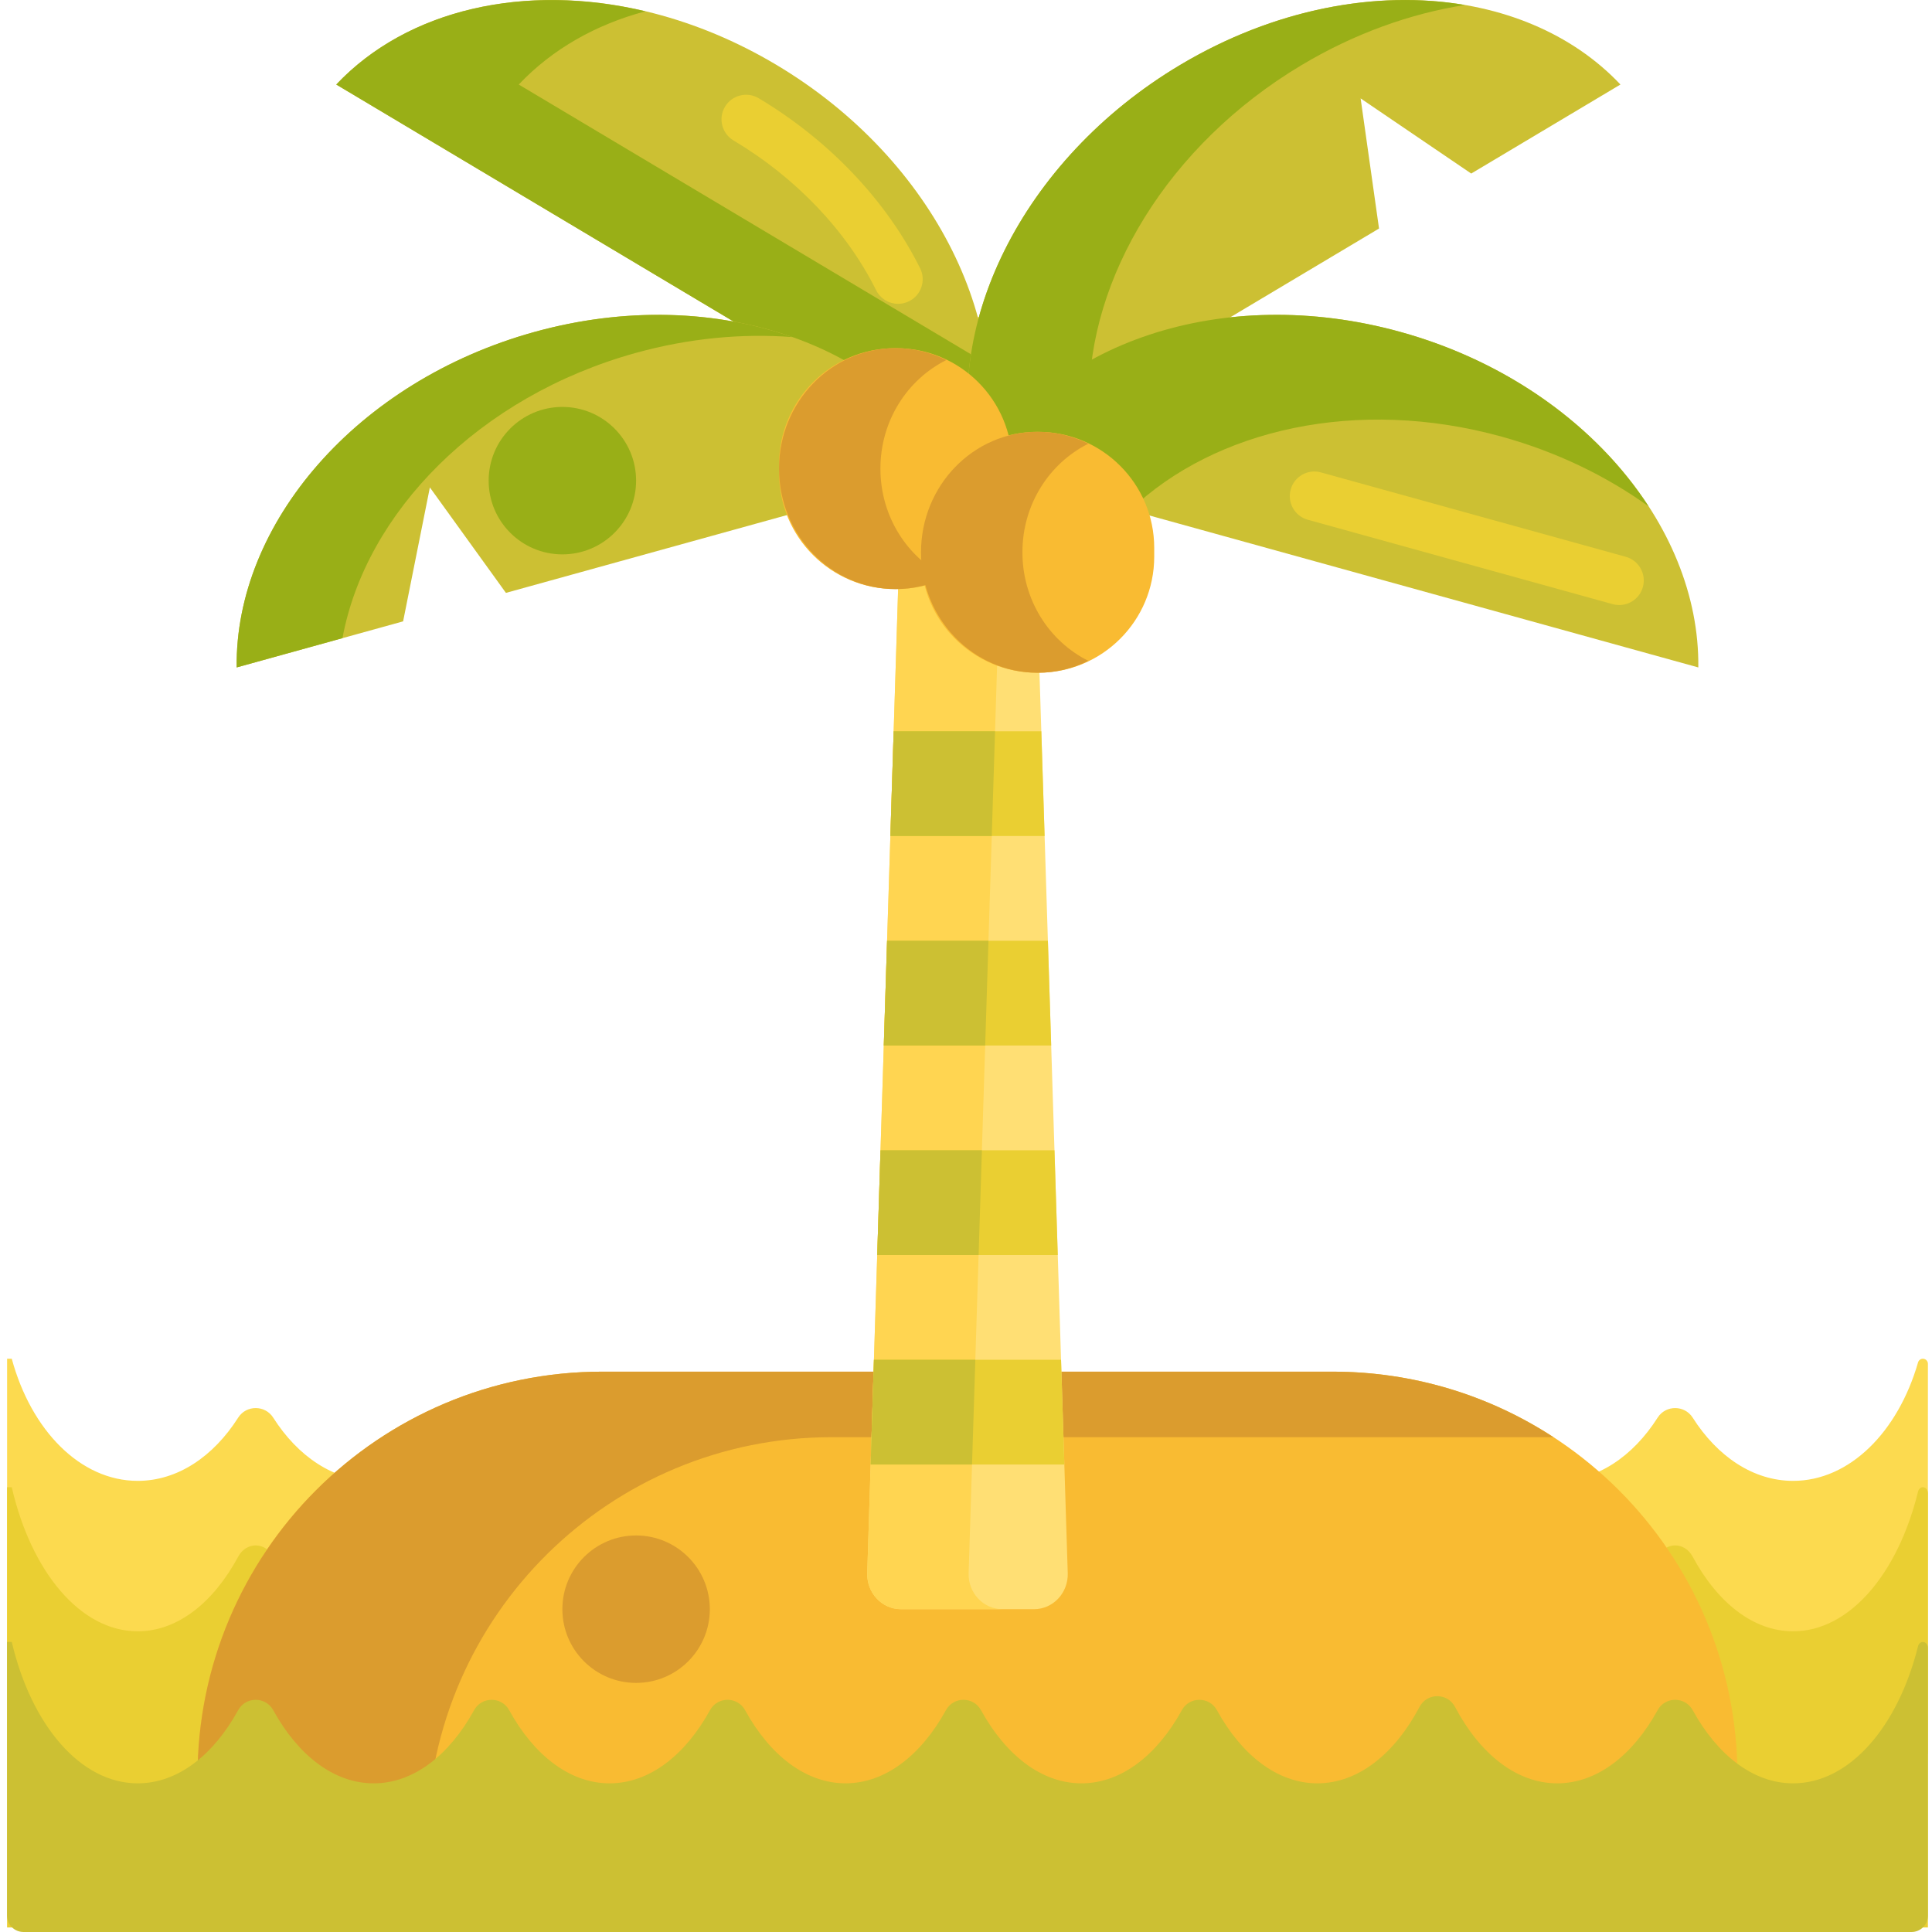 <svg height="471pt" viewBox="-1 0 471 471.728" width="471pt" xmlns="http://www.w3.org/2000/svg"><path d="m468.133 331.758c-.547 0-1.023.367-1.176.895-4.887 16.957-16.699 28.922-30.504 28.922-9.75 0-18.504-5.965-24.527-15.441-1.98-3.109-6.574-3.109-8.551 0-6.027 9.477-14.781 15.441-24.527 15.441-9.984 0-18.922-6.258-24.957-16.129-1.965-3.219-6.688-3.219-8.656 0-6.031 9.871-14.969 16.129-24.953 16.129-9.746 0-18.5-5.965-24.527-15.441-1.977-3.109-6.57-3.109-8.551 0-6.023 9.477-14.777 15.441-24.527 15.441-9.746 0-18.5-5.965-24.527-15.441-1.977-3.109-6.574-3.109-8.547 0-6.027 9.477-14.781 15.441-24.531 15.441-9.746 0-18.5-5.965-24.527-15.441-1.977-3.109-6.57-3.109-8.547 0-6.027 9.477-14.781 15.441-24.527 15.441-9.75 0-18.504-5.965-24.527-15.441-1.98-3.109-6.574-3.109-8.551 0-6.023 9.477-14.777 15.441-24.527 15.441-9.746 0-18.5-5.965-24.527-15.441-1.977-3.109-6.57-3.109-8.547 0-6.027 9.477-14.781 15.441-24.527 15.441-14.051 0-26.035-12.387-30.758-29.816h-1.141v96.496h469v-95.262c0-.684-.551-1.234-1.23-1.234zm0 0" fill="#fcda4f"/><path d="m468.133 363.125c-.547 0-1.023.434-1.176 1.055-4.887 20.012-16.699 34.129-30.504 34.129-9.75 0-18.504-7.039-24.527-18.219-1.98-3.668-6.574-3.668-8.551 0-6.027 11.18-14.781 18.219-24.527 18.219-9.984 0-18.922-7.379-24.957-19.035-1.965-3.797-6.688-3.797-8.656 0-6.031 11.656-14.969 19.035-24.953 19.035-9.746 0-18.5-7.039-24.527-18.219-1.977-3.668-6.57-3.668-8.551 0-6.023 11.18-14.777 18.219-24.527 18.219-9.746 0-18.5-7.039-24.527-18.219-1.977-3.668-6.574-3.668-8.547 0-6.027 11.18-14.781 18.219-24.531 18.219-9.746 0-18.5-7.039-24.527-18.219-1.977-3.668-6.57-3.668-8.547 0-6.027 11.18-14.781 18.219-24.527 18.219-9.75 0-18.504-7.039-24.527-18.219-1.98-3.668-6.574-3.668-8.551 0-6.023 11.18-14.777 18.219-24.527 18.219-9.746 0-18.5-7.039-24.527-18.219-1.977-3.668-6.57-3.668-8.547 0-6.027 11.18-14.781 18.219-24.527 18.219-14.051 0-26.035-14.617-30.758-35.184h-1.141v107.492h469v-106.039c0-.801-.551-1.453-1.23-1.453zm0 0" fill="#eacf32"/><path d="m408.289 448.316h-346.848c-8.051 0-14.578-6.523-14.578-14.574 0-54.586 44.25-98.832 98.832-98.832h178.336c54.586 0 98.832 44.246 98.832 98.832 0 8.051-6.523 14.574-14.574 14.574zm0 0" fill="#f9bb32"/><path d="m201.695 350.91h176.227c-15.504-10.105-34.004-16-53.887-16h-178.34c-54.582 0-98.832 44.246-98.832 98.832 0 8.051 6.527 14.574 14.578 14.574h41.457c.766-53.922 44.691-97.406 98.797-97.406zm0 0" fill="#db9c2e"/><path d="m218.633 392.91h32.461c4.664 0 8.398-3.988 8.25-8.801l-9.629-306.645h-29.703l-9.625 306.641c-.152 4.816 3.582 8.805 8.246 8.805zm0 0" fill="#ffdf74"/><path d="m235.141 384.109 9.625-306.645h-24.754l-9.625 306.641c-.152 4.816 3.586 8.801 8.246 8.801h24.754c-4.66 0-8.398-3.984-8.246-8.797zm0 0" fill="#ffd551"/><path d="m237.953 114.422c9.199-33.801-10.812-75.363-49.727-98.574-38.91-23.215-83.758-20.336-107.488 4.793zm0 0" fill="#ccc033"/><path d="m217.93 74.184c-2.207 0-4.328-1.223-5.375-3.328-7.207-14.484-19.578-27.469-34.828-36.566-2.844-1.695-3.773-5.379-2.078-8.227 1.699-2.844 5.379-3.777 8.227-2.082 17.199 10.262 31.199 25.008 39.422 41.527 1.477 2.965.266 6.566-2.699 8.043-.859.43-1.773.633-2.668.633zm0 0" fill="#eacf32"/><path d="m125.297 20.641c8.172-8.652 18.844-14.664 30.914-17.883-29.398-6.969-58.094-.52-75.473 17.883l157.219 93.781c2.23-8.195 2.73-16.852 1.672-25.582zm0 0" fill="#99af17"/><path d="m237.953 114.422c16.625-30.621 59.227-45.391 102.625-33.375 43.402 12.016 73.148 46.812 72.727 81.918zm0 0" fill="#ccc033"/><path d="m393.992 147.73c-.527 0-1.066-.07-1.602-.219l-74.434-20.605c-3.191-.883-5.066-4.191-4.18-7.383.883-3.195 4.188-5.066 7.379-4.18l74.434 20.605c3.195.883 5.066 4.188 4.184 7.379-.734 2.66-3.148 4.402-5.781 4.402zm0 0" fill="#eacf32"/><path d="m129.148 81.047c-43.402 12.016-73.145 46.812-72.727 81.918l40.641-11.25 6.535-32.703 18.57 25.75 109.605-30.344c-16.625-30.617-59.223-45.387-102.625-33.371zm0 0" fill="#ccc033"/><path d="m286.805 15.848c38.914-23.215 83.758-20.34 107.488 4.789l-36.434 21.738-27.004-18.348 4.492 31.773-98.27 58.621c-9.199-33.801 10.812-75.363 49.727-98.574zm0 0" fill="#ccc033"/><path d="m153.902 86.16c13.027-3.605 25.973-4.781 38.172-3.859-18.477-6.512-40.59-7.438-62.926-1.254-43.402 12.016-73.145 46.812-72.727 81.918l25.836-7.152c5.66-30.664 33.32-59.039 71.645-69.652zm0 0" fill="#99af17"/><path d="m316.512 15.848c12.938-7.719 26.531-12.535 39.785-14.629-21.527-3.672-46.539.938-69.492 14.629-38.91 23.211-58.926 64.773-49.727 98.574l27.496-16.402c-.23-30.004 19.137-62.609 51.938-82.172zm0 0" fill="#99af17"/><path d="m365.336 106.625c13.406 3.711 25.512 9.605 35.824 17.004-12.539-19.297-33.988-35.219-60.582-42.582-43.402-12.016-86 2.754-102.625 33.375l36.637 10.141c20.699-19.77 55.457-27.707 90.746-17.938zm0 0" fill="#99af17"/><path d="m252.105 164.262h-.23c-15.66 0-28.352-12.695-28.352-28.355v-2.117c0-15.66 12.691-28.352 28.352-28.352h.23c15.66 0 28.352 12.691 28.352 28.352v2.117c0 15.66-12.691 28.355-28.352 28.355zm0 0" fill="#f9bb32"/><path d="m217.434 143.832h-.23c-15.66 0-28.352-12.691-28.352-28.352v-2.117c0-15.66 12.691-28.355 28.352-28.355h.23c15.66 0 28.352 12.695 28.352 28.355v2.117c0 15.656-12.691 28.352-28.352 28.352zm0 0" fill="#f9bb32"/><path d="m213.605 114.445v-.051c0-11.656 6.57-21.73 16.09-26.48-3.734-1.863-7.926-2.906-12.352-2.906h-.051c-15.707 0-28.441 13.156-28.441 29.387v.051c0 16.23 12.734 29.387 28.441 29.387h.051c4.426 0 8.617-1.043 12.352-2.906-9.52-4.75-16.09-14.824-16.09-26.48zm0 0" fill="#db9c2e"/><path d="m248.277 134.875v-.055c0-11.656 6.566-21.727 16.09-26.477-3.738-1.863-7.926-2.91-12.352-2.91h-.051c-15.707 0-28.445 13.16-28.445 29.387v.055c0 16.23 12.734 29.387 28.445 29.387h.051c4.426 0 8.613-1.047 12.352-2.91-9.52-4.75-16.09-14.82-16.09-26.477zm0 0" fill="#db9c2e"/><g fill="#eacf32"><path d="m211.219 357.582h47.293l-.805-25.574h-45.688zm0 0"/><path d="m212.824 306.43h44.078l-.801-25.574h-42.477zm0 0"/><path d="m214.43 255.277h40.867l-.801-25.578h-39.266zm0 0"/><path d="m216.035 204.125h37.656l-.801-25.578h-36.051zm0 0"/></g><path d="m212.02 332.008-.418 13.355-.383 12.219h24.754l.805-25.574zm0 0" fill="#ccc033"/><path d="m213.625 280.855-.082 2.617-.719 22.957h24.754l.805-25.574zm0 0" fill="#ccc033"/><path d="m215.23 229.699-.176 5.723-.625 19.855h24.754l.805-25.578zm0 0" fill="#ccc033"/><path d="m216.84 178.547-.418 13.281-.387 12.297h24.754l.805-25.578zm0 0" fill="#ccc033"/><path d="m153.949 117.359c0 9.941-8.059 18-18 18-9.941 0-18-8.059-18-18s8.059-18 18-18c9.941 0 18 8.059 18 18zm0 0" fill="#99af17"/><path d="m465.375 471.727c2.203 0 3.988-1.789 3.988-4v-65.387c0-.789-.551-1.43-1.23-1.43-.547 0-1.023.426-1.176 1.035-4.887 19.629-16.699 33.484-30.504 33.484-9.746 0-18.5-6.906-24.523-17.871-1.852-3.363-6.707-3.363-8.555 0-6.023 10.965-14.777 17.871-24.523 17.871-9.98 0-18.918-7.242-24.953-18.668-1.836-3.48-6.824-3.48-8.664 0-6.031 11.43-14.969 18.668-24.949 18.668-9.746 0-18.5-6.906-24.523-17.871-1.848-3.363-6.707-3.363-8.555 0-6.023 10.965-14.777 17.871-24.523 17.871s-18.5-6.906-24.527-17.871c-1.848-3.363-6.703-3.363-8.551 0-6.027 10.965-14.781 17.867-24.527 17.867-9.742 0-18.5-6.902-24.523-17.867-1.848-3.363-6.707-3.363-8.555 0-6.027 10.965-14.781 17.871-24.527 17.871s-18.5-6.906-24.523-17.871c-1.848-3.363-6.707-3.363-8.555 0-6.023 10.969-14.777 17.871-24.523 17.871-9.75 0-18.5-6.902-24.527-17.871-1.848-3.363-6.707-3.363-8.555 0-6.023 10.969-14.777 17.871-24.523 17.871-14.047 0-26.031-14.34-30.754-34.52h-1.148v66.816c0 2.211 1.785 4 3.992 4zm0 0" fill="#ccc033"/><path d="m171.949 392.906c0 9.941-8.059 18-18 18-9.941 0-18-8.059-18-18 0-9.938 8.059-18 18-18 9.941 0 18 8.062 18 18zm0 0" fill="#db9c2e"/></svg>
